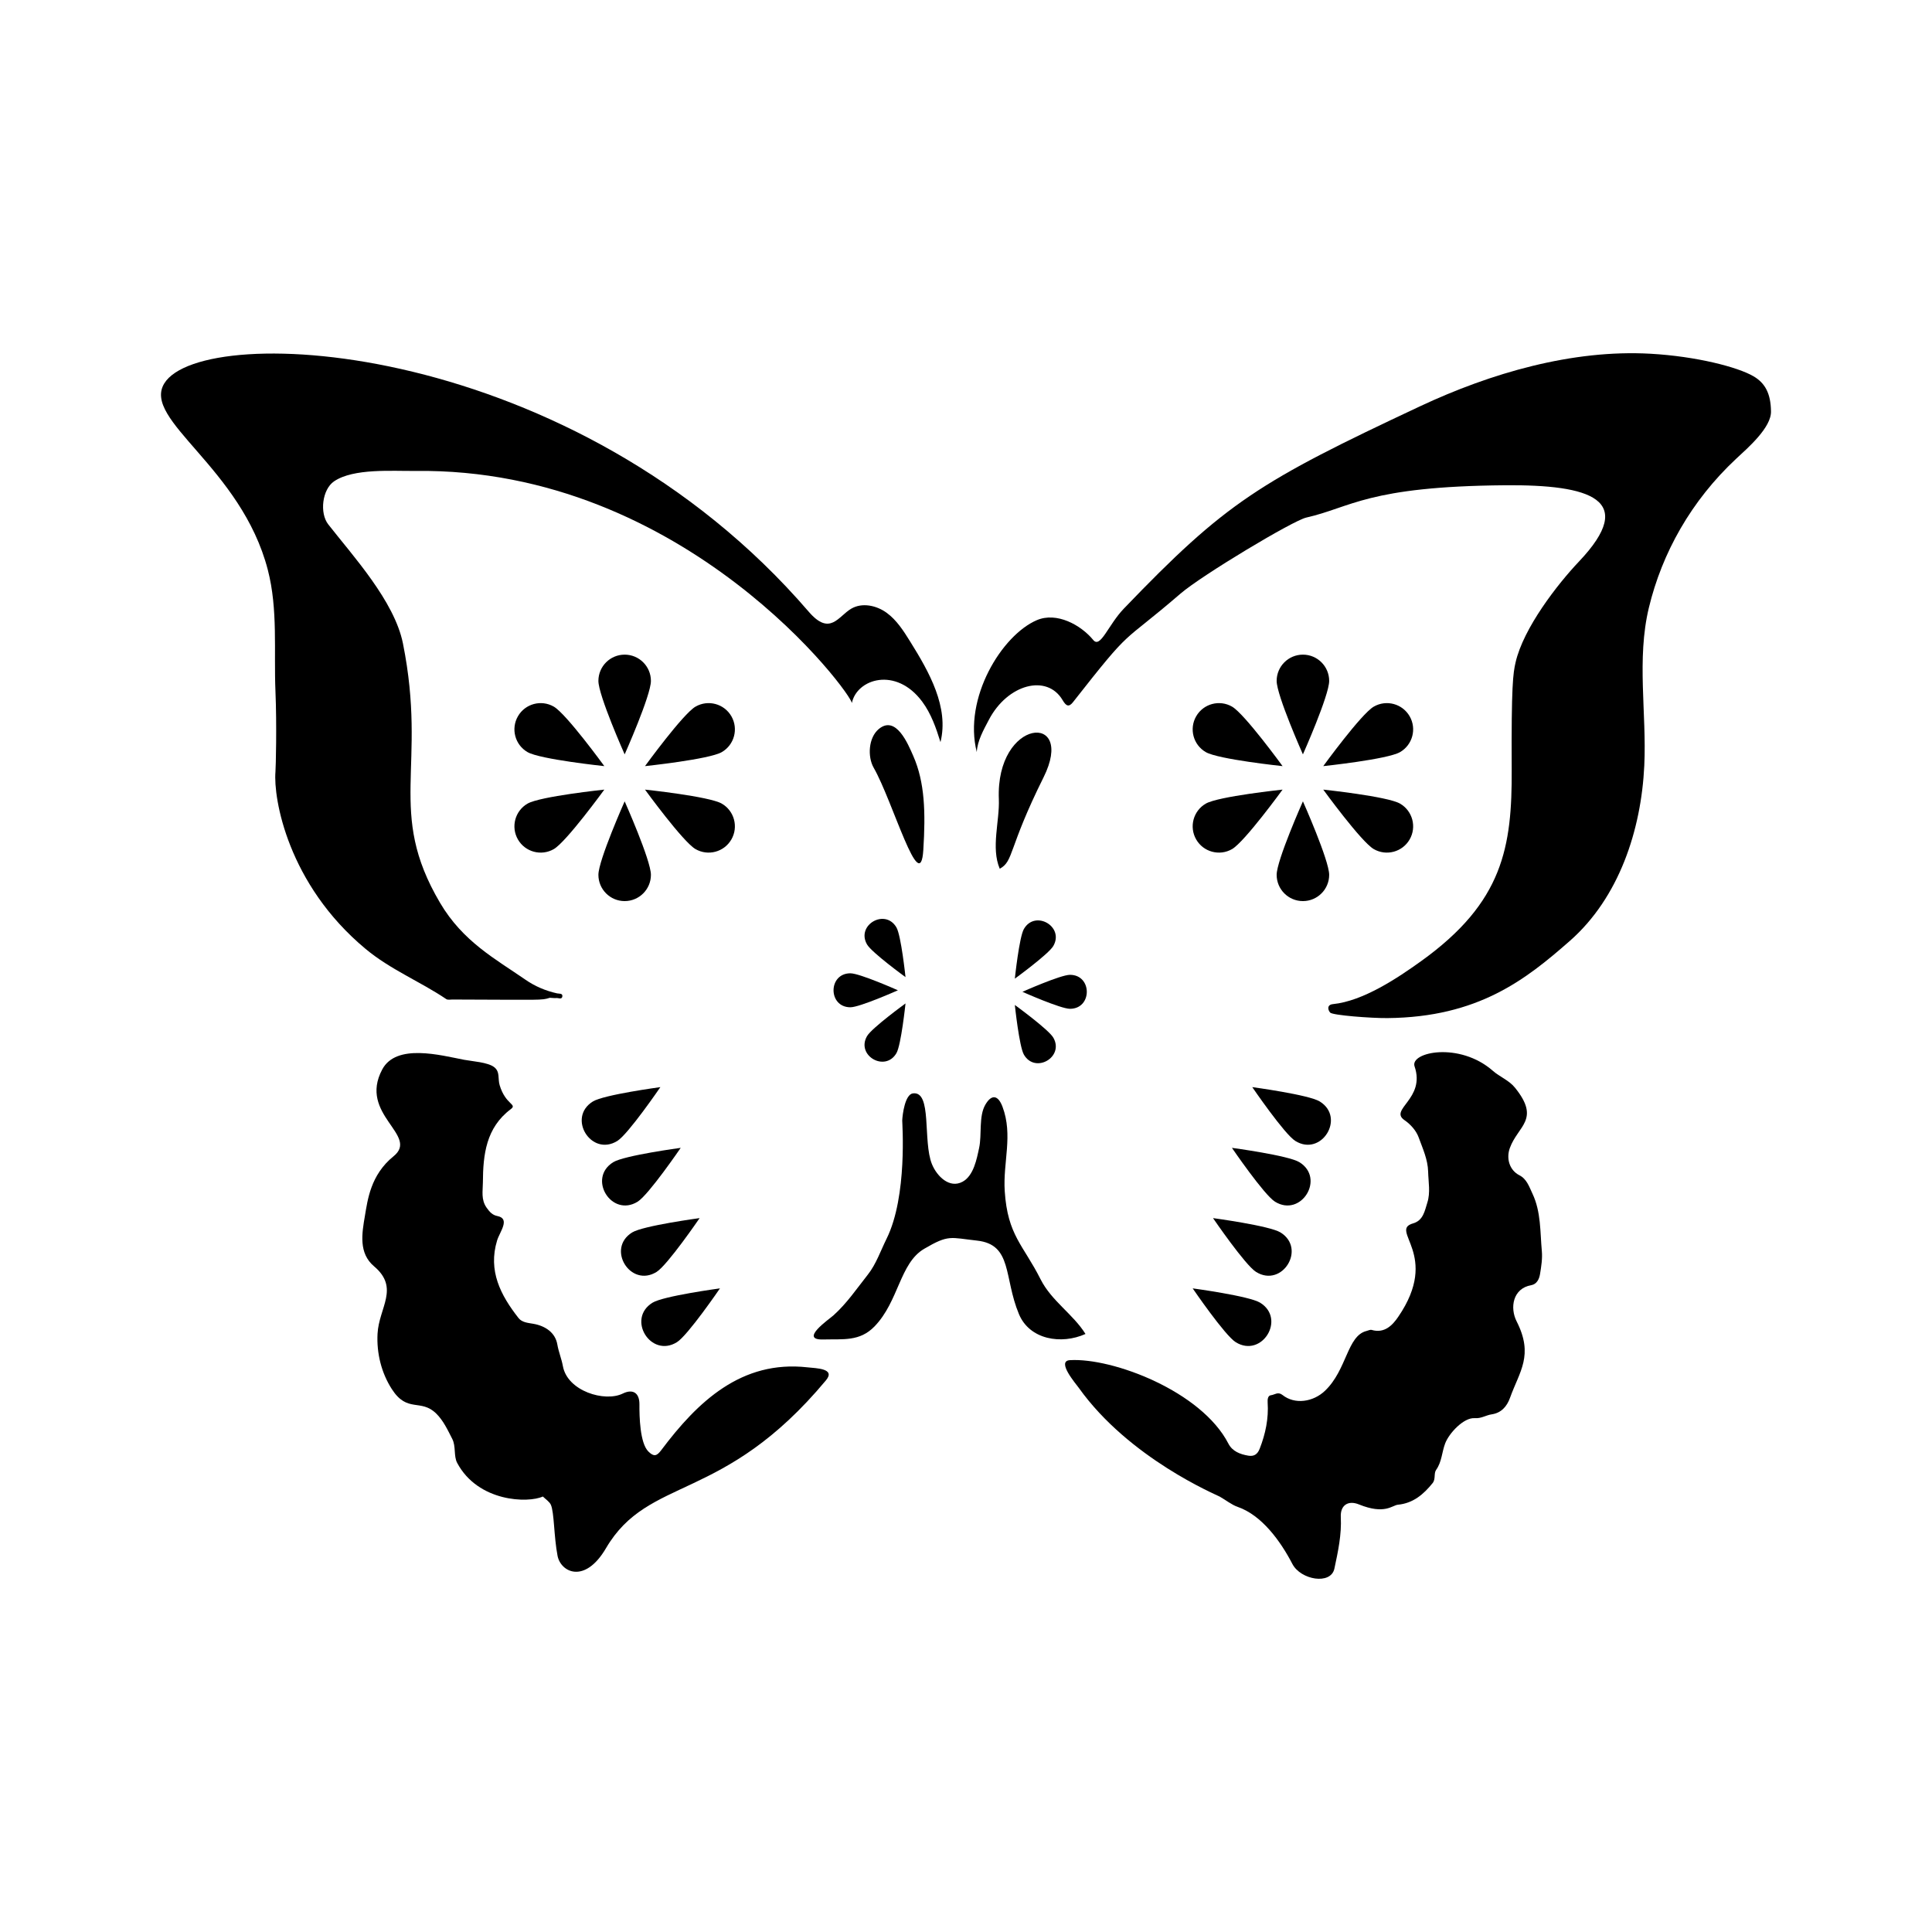 <svg:svg xmlns:svg="http://www.w3.org/2000/svg" enable-background="new 0 0 2176 1657.535" height="2521.047" id="Layer_1" version="1.1" viewBox="-172.725 -431.749 2521.047 2521.047" width="2521.047" x="0px" y="0px" xml:space="preserve">
<svg:g>
	<svg:g>
		<svg:path d="M2138.216,104.625c0.9,21.457-30.838,48.63-45.387,62.204c-58.83,54.887-96.785,123.061-113.944,194.358    c-16.224,67.416-2.771,137.787-5.996,206.038c-3.971,84.047-32.845,172.403-97.323,228.957    c-57.144,50.12-119.202,99.452-237.829,100.571c-21.067,0.199-71.624-3.632-74.767-7.203c-3.028-3.441-4.474-10.203,3.657-11.021    c39.295-3.956,84.101-33.82,115.489-56.406c106.59-76.703,118.308-148.448,117.766-250.254    c-0.584-109.499,1.821-125.09,5.041-139.172c10.326-45.155,54.907-102.342,82.779-131.743    c77.004-81.229,14.598-100.417-96.574-99.488c-179.553,1.501-200.742,28.948-259.324,42.17    c-17.362,3.919-136.424,75.389-164.121,99.248c-81.101,69.865-60.143,39.563-140.359,141.743    c-5.494,6.999-9.111,4.633-13.463-2.764c-20.328-34.548-71.817-20.985-96.225,25.684c-6.754,12.915-15.015,27.253-15.771,42.119    c-17.882-70.684,32.908-152.79,78.453-172.191c25.748-10.968,57.255,6.098,73.55,25.926c9.399,11.436,19.39-19.602,39.982-41.039    c133.209-138.676,176.594-165.476,386.227-263.845c92.252-43.289,198.938-74.449,301.096-68.657    c59.682,3.384,113.707,17.361,134.34,29.461C2130.359,68.029,2137.843,81.446,2138.216,104.625z" />
		<svg:path d="M544.632,870.26c-10.897,3.533-9.786,2.589-127.006,2.26c-2.704-0.008-6.082,0.747-8.002-0.547    c-34.441-23.208-72.613-38.322-105.246-65.459c-101.743-84.608-120.561-196.807-117.668-231.127    c0.508-6.025,1.846-61.204,0.013-104.836c-2.22-52.834,3.414-106.936-9.925-158.521C142.085,177.785,12.145,116.384,41.698,68.467    C91.95-13.012,576.134,10.448,882.521,366.41c27.884,32.396,38.492,6.037,55.622-3.944c14.136-8.236,32.827-4.247,46.063,5.368    c13.237,9.615,22.216,23.856,30.869,37.741c24.828,39.838,50.694,85.494,39.421,131.062    c-5.729-18.515-12.239-37.172-23.781-52.741c-34.334-46.313-85.579-29.793-91.888,1.933    c1.902-9.565-216.24-307.436-569.542-303.067c-29.521,0.365-80.589-3.769-106.056,13.55    c-15.574,10.591-19.116,41.458-7.635,56.168c31.971,40.965,86.396,100.085,97.495,155.452    c32.322,161.24-22.027,219.04,48.428,338.444c29.909,50.687,72.253,73.2,111.644,100.428    c12.516,8.651,26.262,14.383,41.136,17.709c2.328,0.521,7.637-0.429,6.745,4.192c-0.81,4.196-5.193,1.522-7.965,1.881    C551.181,870.832,549.206,870.471,544.632,870.26z" />
		<svg:path d="M880.846,1352.462c-85.987-9.59-143.161,44.643-190.744,108.121c-5.899,7.869-9.593,8.773-16.717,1.766    c-11.115-10.933-11.849-45.887-11.714-61.492c0.13-14.978-8.467-20.684-21.786-14.15c-23.469,11.515-72.177-3.19-78.093-35.8    c-1.737-9.574-5.581-18.504-7.274-28.381c-2.601-15.176-15.487-24.187-31.505-26.909c-6.846-1.163-14.615-1.723-19.127-7.479    c-23.333-29.769-39.972-61.657-27.95-101.198c3.453-11.356,17.657-28.45,0.376-31.892c-6.446-1.284-10.02-5.203-13.953-10.729    c-7.63-10.722-5.018-21.895-4.954-33.146c0.207-36.36,4.098-71.319,36.312-95.537c9.054-6.806-6.589-5.339-14.417-31.256    c-2.622-8.68,0.756-17.468-7.152-23.619c-8.313-6.466-28.999-7.631-39.269-9.604c-30.519-5.864-88.443-21.773-106.812,12.607    c-31.541,59.075,48.815,85.761,14.798,113.253c-30.175,24.389-33.87,57.28-37.362,77.547c-4.024,23.355-8.401,48.951,11.87,66.063    c33.695,28.444,6.34,53.812,4.563,88.081c-1.306,25.194,4.95,50.903,18.653,72.174c20.379,31.635,37.513,11.998,57.852,31.84    c9.419,9.189,15.117,21.657,21.02,33.203c4.978,9.736,1.637,22.372,6.413,31.31c27.336,51.162,92.739,52.643,111.766,43.812    c3.059,2.979,8.642,6.772,10.428,10.674c4.504,9.841,3.94,41.773,8.775,66.71c4.151,21.411,35.502,37.25,63.157-9.879    c55.911-95.28,152.797-58.038,287.046-219.086C918.072,1353.842,892.448,1353.756,880.846,1352.462z" />
		<svg:path d="M1775.416,965.656c8.821,7.755,20.859,12.19,28.632,21.776c33.908,41.816,3.9,49.753-6.59,78.837    c-4.871,13.504-0.731,28.829,12.531,35.603c9.576,4.891,12.738,14.983,16.994,23.984c11.24,23.776,9.899,49.704,12.221,74.912    c0.908,9.856-0.743,20.099-2.355,29.983c-1.053,6.456-4.144,13.235-11.545,14.534c-23.951,4.202-28.055,29.367-18.976,47.239    c22.546,44.384,3.742,65.187-8.62,99.654c-4.172,11.633-11.633,19.844-24.033,21.652c-7.447,1.086-13.488,5.596-22.027,4.954    c-14.196-1.067-33.447,19.398-38.616,33.024c-4.305,11.347-4.314,24.022-11.761,34.467c-3.299,4.627-0.334,11.965-4.564,17.222    c-11.862,14.742-25.451,26.358-45.394,28.26c-7.282,0.695-17.084,13.284-50.722-0.385c-14.324-5.821-24.497,1.149-23.714,16.475    c1.169,22.892-3.626,45.148-8.365,67.296c-4.625,21.613-43.979,14.76-54.825-6.118c-15.353-29.557-39.825-63.636-71.603-74.549    c-7.566-2.598-15.378-8.904-23.258-13.342c-4.127-2.324-118.058-49.748-183.805-141.836c-4.003-5.607-29.634-35.141-11.597-36.201    c55.764-3.277,171.596,40.57,206.804,108.978c5.167,10.039,15.344,13.874,25.878,15.646c7.04,1.185,11.883-1.253,14.925-9.046    c7.62-19.52,11.775-39.408,10.387-60.343c-0.277-4.182,0.294-9.008,4.356-9.47c4.775-0.543,9.077-5.035,15.048-0.289    c15.999,12.717,39.926,9.219,55.351-5.457c28.931-27.527,28.808-71.876,54.353-78.13c2.221-0.543,4.731-1.895,6.658-1.333    c16.763,4.892,27.182-6.218,34.556-16.976c55.743-81.322-12.611-112.94,19.4-122.034c13.463-3.824,15.296-16.651,18.669-27.177    c4.172-13.022,1.37-26.827,1.028-40.341c-0.405-15.998-7.144-30.285-12.351-44.668c-3.113-8.601-10.252-16.857-18.566-22.581    c-20.459-14.086,27.768-27.696,13.208-70.137C1666.777,941.174,1731.589,927.127,1775.416,965.656z" />
		<svg:path d="M1138.336,1122.498c3.755,57.852,24.172,70.148,46.742,115.019c14.272,28.375,42.485,45.515,58.64,71.408    c-31.46,14.171-72.855,7.557-86.816-25.841c-20.085-48.045-8.213-90.964-54.887-96.001c-34.803-3.756-36.417-8.29-68.856,10.77    c-31.898,18.742-33.003,68.498-64.76,101.257c-19.272,19.88-40.842,16.33-66.949,17.019c-31.961,0.842,7.671-26.333,13.425-31.495    c17.371-15.583,30.576-35.097,44.948-53.31c10.682-13.537,16.536-30.918,24.346-46.677    c27.526-55.543,20.297-151.548,20.41-154.254c0.337-8.066,3.677-33.966,13.867-35.387c25.529-3.561,12.639,62.364,24.946,92.422    c6.358,15.527,22.718,32.115,39.884,22.867c14.513-7.819,18.536-29.655,21.659-44.192c3.726-17.348-0.697-41.092,8.057-56.261    c8.116-14.064,16.665-12.806,22.443,2.605C1149.427,1049.775,1135.888,1084.787,1138.336,1122.498z" />
		<svg:path d="M1032.108,677.209c-3.909,63.704-39.898-63.685-64.732-107.069c-8.343-14.575-6.774-39.341,6.455-50.464    c22.624-19.022,38.437,19.717,45.168,35.055C1034.126,589.2,1035.136,628.439,1032.108,677.209z" />
		<svg:path d="M1188.975,582.629c-46.651,93.69-38.614,109.157-57.134,119.222c-11.657-27.236-0.046-62.145-1.189-90.787    C1126.425,505.16,1231.774,496.675,1188.975,582.629z" />
	</svg:g>
	<svg:g>
		<svg:path d="M1561.7,456.749c0,18.924-34.266,95.883-34.266,95.883s-34.266-76.958-34.266-95.883    c0-18.924,15.341-34.266,34.266-34.266C1546.359,422.483,1561.7,437.824,1561.7,456.749z" />
		<svg:path d="M1434.988,490.34c16.389,9.462,65.904,77.616,65.904,77.616s-83.781-8.804-100.17-18.266    c-16.389-9.462-22.004-30.419-12.542-46.808C1397.642,486.493,1418.599,480.878,1434.988,490.34z" />
		<svg:path d="M1400.722,616.871c16.389-9.462,100.17-18.266,100.17-18.266s-49.515,68.154-65.904,77.616    c-16.389,9.462-37.345,3.847-46.808-12.542C1378.718,647.29,1384.333,626.334,1400.722,616.871z" />
		<svg:path d="M1493.169,709.812c0-18.924,34.266-95.883,34.266-95.883s34.266,76.958,34.266,95.883    c0,18.924-15.341,34.266-34.266,34.266C1508.51,744.078,1493.169,728.736,1493.169,709.812z" />
		<svg:path d="M1619.881,676.221c-16.389-9.462-65.904-77.616-65.904-77.616s83.781,8.804,100.17,18.266    c16.389,9.462,22.004,30.419,12.542,46.808S1636.27,685.683,1619.881,676.221z" />
		<svg:path d="M1654.147,549.689c-16.389,9.462-100.17,18.266-100.17,18.266s49.515-68.154,65.904-77.616    c16.389-9.462,37.345-3.847,46.808,12.542C1676.151,519.271,1670.536,540.227,1654.147,549.689z" />
	</svg:g>
	<svg:g>
		<svg:path d="M997.055,778.507c6.12,10.601,11.815,64.793,11.815,64.793s-44.084-32.028-50.204-42.629    C944.022,775.307,982.396,753.116,997.055,778.507z" />
		<svg:path d="M936.938,838.304c12.241,0,62.02,22.164,62.02,22.164s-49.779,22.164-62.02,22.164    C907.65,882.632,907.62,838.304,936.938,838.304z" />
		<svg:path d="M958.666,920.266c6.12-10.601,50.204-42.629,50.204-42.629s-5.695,54.192-11.815,64.793    C982.411,967.794,944.006,945.656,958.666,920.266z" />
	</svg:g>
	<svg:g>
		<svg:path d="M1223.455,884.623c-12.241,0-62.02-22.164-62.02-22.164s49.779-22.164,62.02-22.164    C1252.743,840.295,1252.773,884.623,1223.455,884.623z" />
		<svg:path d="M1201.727,802.662c-6.12,10.601-50.204,42.629-50.204,42.629s5.695-54.192,11.815-64.793    C1177.982,755.133,1216.386,777.271,1201.727,802.662z" />
		<svg:path d="M1163.338,944.42c-6.12-10.601-11.815-64.793-11.815-64.793s44.084,32.028,50.204,42.629    C1216.371,947.62,1177.997,969.811,1163.338,944.42z" />
	</svg:g>
	<svg:g>
		<svg:path d="M676.652,456.749c0,18.924-34.266,95.883-34.266,95.883s-34.266-76.958-34.266-95.883    c0-18.924,15.341-34.266,34.266-34.266S676.652,437.824,676.652,456.749z" />
		<svg:path d="M549.94,490.34c16.389,9.462,65.904,77.616,65.904,77.616s-83.781-8.804-100.17-18.266    c-16.389-9.462-22.004-30.419-12.542-46.808C512.594,486.493,533.551,480.878,549.94,490.34z" />
		<svg:path d="M515.674,616.871c16.389-9.462,100.17-18.266,100.17-18.266s-49.515,68.154-65.904,77.616s-37.346,3.847-46.808-12.542    C493.67,647.29,499.285,626.334,515.674,616.871z" />
		<svg:path d="M608.121,709.812c0-18.924,34.266-95.883,34.266-95.883s34.266,76.958,34.266,95.883    c0,18.924-15.341,34.266-34.266,34.266S608.121,728.736,608.121,709.812z" />
		<svg:path d="M734.834,676.221c-16.389-9.462-65.904-77.616-65.904-77.616s83.781,8.804,100.169,18.266    c16.389,9.462,22.004,30.419,12.542,46.808C772.179,680.068,751.223,685.683,734.834,676.221z" />
		<svg:path d="M769.099,549.689c-16.389,9.462-100.169,18.266-100.169,18.266s49.515-68.154,65.904-77.616s37.345-3.847,46.808,12.542    C791.104,519.271,785.488,540.227,769.099,549.689z" />
	</svg:g>
	<svg:path d="M627.495,1084.775c14.238-8.781,88.037-18.708,88.037-18.708s-42.001,61.488-56.239,70.269   C625.226,1157.344,593.393,1105.805,627.495,1084.775z" />
	<svg:path d="M600.952,1005.535c14.238-8.781,88.037-18.708,88.037-18.708s-42.001,61.488-56.239,70.268   C598.683,1078.104,566.85,1026.566,600.952,1005.535z" />
	<svg:path d="M652.167,1176.456c14.238-8.781,88.037-18.708,88.037-18.708s-42.001,61.488-56.239,70.269   C649.898,1249.025,618.065,1197.487,652.167,1176.456z" />
	<svg:path d="M678.71,1268.137c14.238-8.781,88.037-18.708,88.037-18.708s-42.001,61.488-56.239,70.269   C676.441,1340.707,644.608,1289.168,678.71,1268.137z" />
	<svg:path d="M1522.836,1084.775c-14.238-8.781-88.037-18.708-88.037-18.708s42.001,61.488,56.239,70.269   C1525.105,1157.344,1556.938,1105.805,1522.836,1084.775z" />
	<svg:path d="M1549.379,1005.535c-14.238-8.781-88.037-18.708-88.037-18.708s42.001,61.488,56.239,70.268   C1551.648,1078.104,1583.48,1026.566,1549.379,1005.535z" />
	<svg:path d="M1498.164,1176.456c-14.238-8.781-88.037-18.708-88.037-18.708s42.001,61.488,56.239,70.269   C1500.432,1249.025,1532.265,1197.487,1498.164,1176.456z" />
	<svg:path d="M1471.621,1268.137c-14.238-8.781-88.037-18.708-88.037-18.708s42.001,61.488,56.239,70.269   C1473.889,1340.707,1505.722,1289.168,1471.621,1268.137z" />
</svg:g>
</svg:svg>